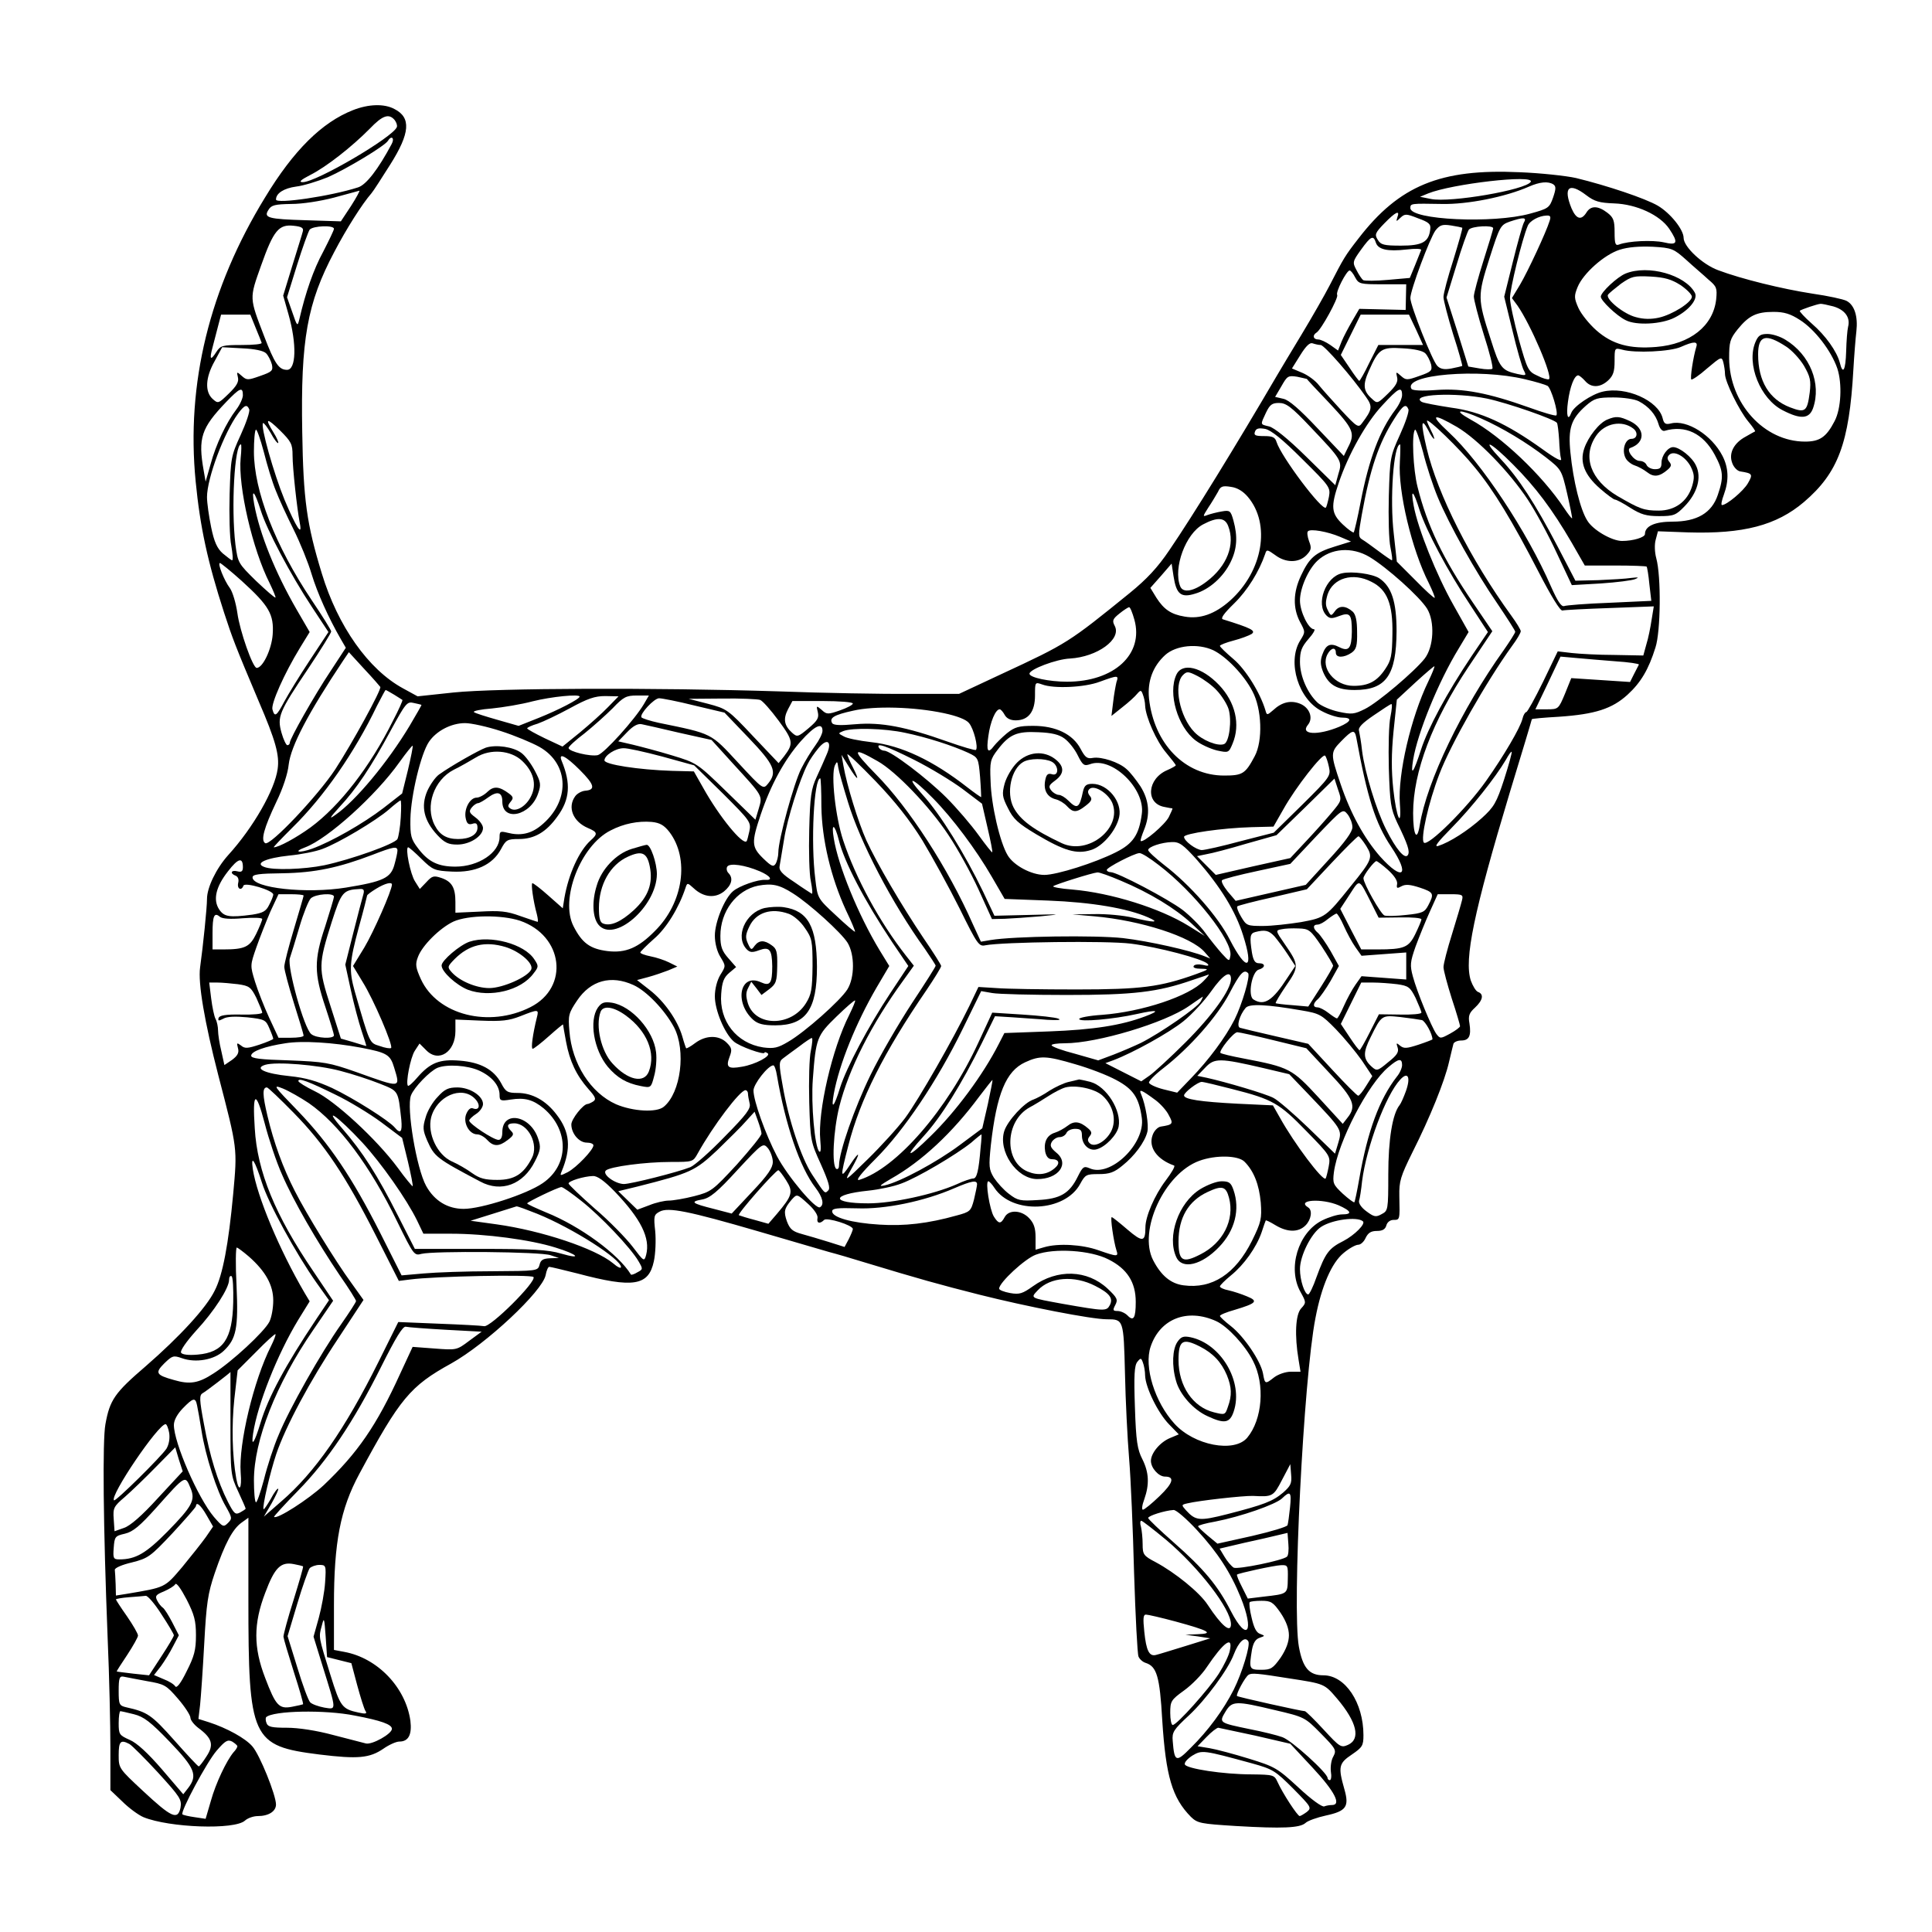 <?xml version="1.0" standalone="no"?>
<!DOCTYPE svg PUBLIC "-//W3C//DTD SVG 20010904//EN"
 "http://www.w3.org/TR/2001/REC-SVG-20010904/DTD/svg10.dtd">
<svg version="1.0" xmlns="http://www.w3.org/2000/svg"
 width="700pt" height="700pt" viewBox="0 0 700 700"
 preserveAspectRatio="xMidYMid meet">
<g transform="translate(0,700) scale(0.1,-0.1)"
fill="#000000" stroke="none">
<path d="M1279 6601 c-112 -44 -215 -145 -319 -317 -201 -328 -286 -674 -251
-1029 16 -164 43 -290 103 -475 30 -92 40 -119 125 -320 62 -144 76 -196 69
-246 -10 -75 -88 -212 -179 -312 -44 -49 -77 -118 -77 -159 0 -31 -14 -169
-25 -248 -8 -57 16 -197 66 -391 70 -269 69 -263 54 -429 -17 -183 -38 -295
-67 -351 -30 -62 -128 -168 -250 -274 -113 -97 -130 -122 -146 -210 -11 -59
-8 -368 8 -774 6 -136 10 -317 10 -400 l0 -152 43 -41 c23 -23 58 -49 77 -57
93 -38 331 -47 368 -12 10 9 31 16 46 16 39 0 66 17 66 42 0 34 -59 181 -86
211 -25 29 -92 66 -157 87 l-38 12 6 51 c3 29 10 129 15 222 8 147 13 181 38
255 37 108 65 160 97 183 l25 18 0 -295 c0 -508 11 -532 258 -563 139 -17 181
-13 231 21 20 14 46 26 58 26 33 0 46 25 40 75 -17 121 -119 228 -240 250
l-37 7 0 163 c0 227 23 347 92 475 147 273 184 318 333 400 127 71 330 261
342 320 3 17 9 30 13 30 5 0 50 -11 102 -24 203 -54 258 -45 277 44 6 27 8 76
5 109 -6 54 -5 60 16 71 31 17 105 2 356 -71 115 -34 231 -67 257 -75 27 -7
85 -24 130 -38 198 -60 270 -80 416 -117 171 -43 406 -89 461 -89 61 0 61 0
66 -196 2 -98 9 -237 15 -309 6 -71 14 -258 18 -415 5 -157 12 -293 16 -302 4
-10 16 -20 26 -23 40 -13 51 -48 60 -207 13 -204 36 -282 104 -351 24 -23 35
-25 163 -33 169 -10 232 -7 252 11 8 8 42 20 74 27 74 16 85 32 67 95 -23 81
-21 94 27 126 38 26 42 32 42 70 0 118 -66 217 -145 217 -52 0 -75 27 -89 104
-25 138 17 971 60 1190 22 116 59 201 102 236 20 17 44 30 53 30 9 0 21 11 27
25 9 18 19 25 41 25 20 0 30 6 34 20 3 12 14 20 26 20 23 0 23 0 21 86 -1 54
4 71 48 160 63 125 116 256 132 326 7 29 14 59 16 66 2 6 14 12 28 12 29 0 37
17 30 62 -5 27 -1 38 20 57 29 27 33 49 11 57 -8 3 -19 22 -26 41 -25 77 11
249 141 681 44 144 80 264 80 266 0 2 44 6 98 9 132 9 193 29 249 80 48 44 76
91 101 171 19 58 21 257 3 323 -6 22 -7 51 -2 68 l8 30 109 -4 c200 -6 320 25
420 110 124 106 164 213 179 479 3 52 8 115 11 140 6 54 -7 95 -36 110 -12 6
-67 18 -123 26 -110 17 -257 53 -342 85 -57 21 -125 85 -125 117 0 30 -48 90
-94 117 -45 26 -181 72 -296 100 -36 8 -128 18 -205 21 -286 13 -435 -48 -583
-240 -49 -63 -53 -70 -105 -171 -17 -33 -62 -112 -100 -175 -38 -63 -79 -131
-90 -150 -148 -253 -304 -507 -390 -633 -43 -64 -83 -106 -143 -155 -222 -180
-226 -183 -465 -294 l-154 -72 -180 0 c-99 -1 -313 3 -475 9 -443 14 -1020 12
-1176 -4 l-131 -14 -53 29 c-125 68 -236 225 -294 416 -55 180 -67 267 -71
513 -6 335 18 467 116 652 44 84 101 174 135 213 7 8 37 55 68 104 72 114 76
170 15 201 -37 20 -94 18 -150 -4z m151 -36 c6 -8 10 -19 8 -25 -12 -36 -292
-200 -341 -200 -16 0 -8 8 27 26 58 29 152 103 216 168 46 48 69 56 90 31z
m-11 -87 c-48 -90 -92 -148 -122 -157 -99 -32 -297 -61 -297 -44 0 23 29 41
73 47 26 3 78 19 115 34 68 30 204 112 217 131 13 22 26 11 14 -11z m4127
-137 c-18 -29 -291 -76 -361 -62 l-40 8 29 12 c86 35 389 70 372 42z m82 -9
c10 -7 10 -16 -1 -48 -13 -37 -17 -40 -83 -58 -133 -37 -434 -23 -434 20 0 17
1 17 115 15 91 -2 229 25 315 63 39 17 69 20 88 8z m119 -39 c30 -23 48 -28
102 -30 81 -3 165 -42 199 -92 34 -51 30 -61 -20 -49 -41 9 -128 5 -162 -8
-13 -5 -16 2 -16 44 0 43 -4 54 -26 71 -34 26 -60 27 -76 1 -19 -30 -37 -24
-54 15 -31 76 -10 96 53 48z m-4475 -39 l-37 -56 -125 4 c-140 4 -156 9 -137
38 10 17 24 20 82 21 41 0 105 10 155 23 47 13 88 24 92 25 3 1 -10 -24 -30
-55z m3791 -41 c-5 -17 -5 -17 11 -2 16 15 21 15 64 -2 39 -14 47 -21 44 -40
-5 -46 -29 -59 -106 -59 -62 0 -73 3 -84 21 -12 19 -10 25 24 60 41 42 57 49
47 22z m551 -15 c-12 -39 -78 -181 -107 -230 l-29 -48 20 -27 c48 -69 129
-258 114 -267 -4 -2 -23 3 -42 13 -33 15 -36 21 -67 131 -17 63 -32 131 -32
150 -1 30 44 214 64 261 7 19 41 37 68 38 15 1 17 -4 11 -21z m-93 -5 c-5 -10
-23 -74 -40 -143 l-31 -125 30 -123 c16 -68 35 -133 41 -144 10 -19 9 -20 -23
-13 -57 13 -64 21 -97 126 -48 148 -48 156 -4 294 37 116 40 120 73 132 51 17
63 16 51 -4z m-4424 -32 c-2 -9 -20 -65 -38 -124 l-33 -108 19 -67 c31 -109
28 -202 -5 -202 -30 0 -45 23 -83 122 -54 141 -54 135 -11 256 45 127 64 150
118 144 29 -3 37 -8 33 -21z m4201 14 c2 -2 -13 -54 -32 -116 -20 -62 -36
-122 -36 -135 0 -12 16 -73 35 -135 20 -61 34 -113 33 -115 -2 -1 -19 -5 -39
-9 -26 -5 -40 -2 -51 9 -18 17 -98 219 -98 246 0 29 71 218 91 245 16 20 25
23 57 18 20 -3 38 -7 40 -8z m-4088 -4 c0 -5 -18 -42 -39 -83 -35 -64 -64
-148 -86 -243 -7 -29 -8 -29 -26 24 l-19 54 36 116 c20 64 41 122 46 129 12
14 88 17 88 3z m4200 2 c0 -5 -16 -57 -35 -117 -19 -60 -35 -119 -35 -130 0
-12 16 -74 36 -138 21 -65 35 -121 31 -124 -3 -3 -24 -3 -46 1 l-41 7 -39 125
-40 125 36 117 c19 64 40 122 45 129 11 13 88 17 88 5z m-425 -52 c8 -25 42
-33 111 -25 33 4 55 3 53 -2 -2 -5 -12 -30 -22 -55 l-19 -46 -79 -7 c-44 -4
-84 -4 -90 -1 -5 4 -16 20 -24 36 -15 28 -15 31 16 74 36 50 45 54 54 26z
m1125 -63 c26 -24 63 -55 80 -71 30 -25 32 -31 28 -72 -11 -96 -94 -162 -217
-172 -96 -8 -159 9 -217 60 -26 23 -55 59 -65 81 -16 36 -16 44 -3 76 20 49
96 117 152 135 31 10 72 13 120 11 70 -4 76 -7 122 -48z m-1200 -63 c13 -24
18 -25 99 -25 l86 0 -1 -46 -1 -47 -84 2 -84 2 -25 -43 c-14 -24 -32 -58 -39
-75 l-13 -33 -28 20 c-16 11 -35 20 -44 20 -18 0 -22 15 -6 25 17 10 80 126
75 136 -7 10 34 89 45 89 4 0 13 -11 20 -25z m1732 -105 c42 -12 63 -40 54
-74 -3 -12 -6 -52 -7 -89 -2 -69 -12 -87 -23 -41 -11 41 -51 98 -102 142 -26
23 -45 44 -43 46 6 5 62 24 74 25 6 1 27 -4 47 -9z m-121 -49 c54 -34 114
-112 136 -176 18 -55 14 -146 -10 -191 -30 -58 -54 -74 -107 -74 -148 0 -274
138 -275 302 0 59 3 70 31 105 40 49 67 63 130 63 38 0 61 -7 95 -29z m-5595
-28 c11 -27 21 -51 22 -55 2 -5 -30 -8 -72 -8 -70 0 -77 -2 -92 -25 -21 -33
-26 -28 -14 16 5 19 14 53 20 77 l11 42 53 0 53 0 19 -47z m4205 -8 l25 -55
-81 0 -81 0 -33 -65 c-17 -36 -34 -65 -36 -65 -2 0 -18 21 -35 47 l-32 47 36
73 36 73 87 0 88 0 26 -55z m-346 -55 c13 0 115 -117 164 -188 25 -35 23 -46
-14 -95 -13 -18 -18 -15 -74 45 -33 36 -70 77 -82 92 -12 16 -39 36 -60 45
l-38 16 30 48 c21 34 35 47 45 43 9 -3 22 -6 29 -6z m1361 -7 c-11 -36 -23
-113 -18 -118 3 -2 29 15 57 40 51 43 53 44 59 22 3 -12 6 -31 6 -42 0 -28 52
-134 85 -173 15 -18 26 -34 24 -35 -2 -1 -17 -9 -34 -19 -43 -23 -62 -60 -49
-95 5 -15 18 -29 29 -31 45 -7 47 -10 28 -43 -16 -28 -77 -79 -94 -79 -4 0 -1
17 7 38 19 52 17 97 -5 140 -39 76 -129 132 -186 118 -20 -5 -26 -2 -31 19
-16 64 -133 116 -217 96 -40 -9 -105 -53 -114 -77 -12 -32 -19 -10 -12 40 7
54 23 96 37 96 4 0 15 -9 25 -20 22 -26 55 -25 84 2 18 17 23 32 23 70 0 48 0
48 28 41 46 -13 174 -7 212 10 47 21 63 21 56 0z m-5182 -23 c8 -8 17 -26 21
-40 5 -23 1 -27 -42 -42 -45 -16 -49 -16 -67 0 -18 16 -19 16 -14 -5 4 -16 -4
-31 -33 -59 -38 -37 -39 -37 -59 -19 -28 26 -26 77 8 137 l27 50 72 -4 c47 -2
78 -9 87 -18z m4200 0 c8 -8 17 -26 21 -40 5 -23 1 -27 -42 -42 -45 -16 -49
-16 -67 0 -18 16 -19 16 -14 -5 4 -16 -4 -31 -33 -59 -38 -37 -39 -37 -58 -19
-32 28 -34 51 -11 102 35 79 45 86 122 81 42 -2 73 -9 82 -18z m361 -94 c39
-9 75 -20 82 -24 13 -8 40 -98 32 -107 -3 -3 -48 10 -100 29 -146 52 -238 70
-335 63 -53 -4 -86 -2 -90 4 -32 52 245 75 411 35z m-790 1 c0 -1 37 -41 83
-89 86 -92 93 -108 66 -159 l-15 -31 -95 100 c-64 68 -104 103 -124 107 l-30
7 23 39 c21 37 24 39 57 34 19 -4 35 -8 35 -8z m-3855 -59 c0 -11 -11 -35 -24
-52 -36 -47 -74 -127 -93 -198 l-18 -63 -7 40 c-21 118 -9 154 81 248 50 52
61 57 61 25z m4200 0 c0 -11 -11 -35 -24 -52 -57 -75 -96 -179 -126 -334 -11
-58 -23 -108 -25 -111 -3 -2 -21 11 -40 29 -42 40 -44 64 -14 152 35 103 99
217 157 279 59 64 72 71 72 37z m307 -12 c76 -16 245 -75 254 -88 3 -5 6 -32
8 -61 1 -28 4 -60 7 -70 4 -11 -20 1 -68 36 -130 93 -224 136 -330 150 -52 8
-100 17 -107 21 -44 28 123 35 236 12z m551 -10 c36 -19 61 -48 71 -82 5 -18
14 -27 22 -25 75 22 140 -9 182 -87 31 -58 33 -81 11 -145 -22 -66 -76 -97
-164 -97 -64 0 -100 -16 -100 -45 0 -12 -43 -25 -83 -25 -37 0 -106 40 -126
74 -25 39 -51 144 -61 246 -9 88 2 122 56 170 31 27 42 30 100 30 36 0 77 -6
92 -14z m-1190 -93 c115 -121 116 -123 101 -171 l-11 -40 -106 104 c-65 64
-116 105 -134 109 -33 8 -32 5 -11 50 14 29 22 35 47 35 26 0 45 -14 114 -87z
m-3845 64 c3 -8 -11 -49 -31 -93 -35 -76 -36 -84 -40 -214 -2 -74 0 -159 6
-187 5 -29 7 -53 3 -53 -3 0 -18 12 -34 25 -20 18 -31 41 -42 95 -8 39 -15 88
-15 109 0 68 62 234 113 303 23 31 32 34 40 15z m4200 0 c3 -8 -11 -49 -31
-93 -35 -77 -36 -83 -40 -220 -2 -78 0 -162 6 -188 5 -25 8 -46 5 -46 -2 0
-24 15 -48 33 -23 17 -50 37 -59 42 -15 9 -15 17 -2 90 30 166 61 259 118 348
31 49 42 56 51 34z m263 -33 c77 -34 165 -87 235 -141 56 -44 57 -45 77 -131
11 -48 19 -88 18 -90 -2 -1 -15 16 -29 37 -79 119 -227 260 -339 321 -66 37
-41 39 38 4z m-87 -31 c76 -45 190 -163 257 -264 27 -41 74 -127 104 -192 l55
-117 105 6 c58 4 114 11 125 16 15 6 11 7 -15 4 -19 -3 -73 -6 -119 -8 l-83
-2 -64 123 c-82 157 -142 249 -206 317 -76 81 -39 65 44 -19 81 -81 142 -162
213 -284 l47 -82 110 0 c61 0 112 -2 114 -4 2 -2 7 -31 10 -64 l7 -60 -151 -7
c-84 -3 -158 -9 -165 -12 -10 -3 -24 18 -47 70 -87 200 -253 451 -371 560 -70
65 -60 71 30 19z m-4219 -103 c0 -46 16 -192 26 -244 11 -54 -13 -17 -55 83
-39 95 -88 268 -78 278 3 2 15 -14 28 -36 12 -23 25 -39 27 -36 2 2 -5 19 -17
38 -33 53 -25 55 24 7 40 -40 45 -49 45 -90z m4283 -43 c69 -83 137 -196 232
-380 45 -87 78 -141 86 -139 7 2 84 6 172 9 l159 6 -8 -49 c-4 -27 -12 -67
-19 -89 l-11 -40 -105 2 c-57 0 -127 4 -154 7 l-51 6 -53 -110 c-30 -61 -57
-110 -61 -110 -4 0 -11 -11 -14 -25 -8 -32 -67 -133 -132 -225 -69 -98 -210
-238 -225 -223 -13 13 16 144 56 248 40 106 170 335 263 464 18 24 32 48 32
54 0 5 -15 30 -34 56 -148 204 -267 439 -307 607 -22 93 -20 114 6 65 8 -17
18 -31 21 -31 2 0 -2 13 -11 30 -8 16 -15 32 -15 35 0 14 121 -103 173 -168z
m-4344 -84 c11 -29 40 -92 64 -140 24 -48 54 -122 66 -163 21 -69 61 -158 106
-236 l18 -31 -55 -84 c-60 -90 -148 -246 -148 -260 0 -5 -4 -9 -9 -9 -4 0 -14
20 -21 45 -16 58 -10 74 97 233 46 69 83 129 83 134 0 5 -32 56 -71 114 -132
197 -209 396 -209 538 0 40 3 76 7 79 3 4 16 -32 29 -81 12 -48 31 -110 43
-139z m3719 114 c100 -99 103 -103 97 -137 -4 -19 -9 -37 -11 -39 -13 -14
-162 184 -179 238 -5 17 -15 21 -45 21 -32 0 -38 3 -33 16 4 12 14 14 37 10
22 -5 62 -37 134 -109z m491 -138 c41 -99 137 -271 217 -387 35 -52 64 -97 64
-101 0 -4 -19 -34 -42 -67 -151 -211 -279 -477 -304 -634 -10 -62 -24 -36 -24
44 0 149 70 334 200 529 l87 130 -72 106 c-106 156 -164 276 -199 417 -16 62
-22 195 -9 207 3 4 16 -33 29 -81 12 -49 36 -122 53 -163z m-4337 142 c-10
-103 43 -332 105 -454 13 -27 23 -51 21 -52 -2 -2 -33 25 -70 60 -65 64 -66
65 -75 132 -16 134 -3 363 20 363 2 0 2 -22 -1 -49z m4200 -14 c-7 -108 43
-318 105 -440 13 -27 23 -51 21 -53 -2 -2 -34 27 -70 64 l-67 67 -11 100 c-15
126 -1 325 23 325 1 0 1 -28 -1 -63z m-551 -127 c84 -99 55 -269 -64 -376 -55
-49 -109 -68 -165 -58 -49 8 -75 26 -102 68 l-22 36 39 44 38 44 7 -46 c10
-65 27 -79 78 -63 52 15 103 61 129 115 23 47 26 92 10 150 -10 36 -13 38 -42
33 -18 -3 -41 -9 -52 -13 -18 -7 -18 -6 3 27 13 19 28 45 35 57 9 20 16 23 47
18 23 -3 44 -16 61 -36z m-3576 -50 c22 -70 107 -231 185 -349 l60 -91 -68
-103 c-37 -56 -78 -123 -92 -149 -28 -53 -35 -58 -43 -28 -5 21 42 128 100
223 l35 57 -47 81 c-78 135 -134 274 -154 382 -11 61 1 49 24 -23z m4199 0
c23 -71 101 -219 183 -342 l64 -98 -59 -87 c-91 -136 -158 -261 -183 -338 -28
-87 -39 -101 -29 -38 16 97 91 282 165 403 l36 60 -55 98 c-61 108 -129 277
-144 360 -12 65 -1 56 22 -18z m-694 -56 c26 -67 -4 -145 -78 -201 -47 -36
-86 -43 -96 -17 -26 66 20 191 83 224 51 27 79 26 91 -6z m405 -39 l40 -17
-58 -18 c-72 -22 -93 -41 -123 -105 -29 -61 -30 -118 -4 -168 20 -37 20 -37 0
-69 -47 -78 -5 -213 80 -255 24 -13 57 -23 72 -23 39 0 35 -14 -9 -33 -79 -33
-144 -29 -114 7 20 24 6 62 -28 76 -34 14 -67 6 -98 -23 -22 -19 -23 -19 -28
-1 -19 64 -72 149 -116 186 -27 23 -49 44 -49 48 0 3 22 12 49 19 27 7 56 18
66 24 16 12 -1 21 -104 53 -10 3 4 22 41 58 48 47 90 115 112 179 5 17 8 16
36 -4 38 -29 85 -29 113 -1 18 19 20 26 10 51 -6 17 -8 33 -4 36 9 10 71 -1
116 -20z m107 -73 c62 -37 182 -144 209 -188 28 -47 24 -137 -9 -180 -36 -46
-170 -160 -217 -183 -38 -19 -48 -20 -94 -10 -29 6 -63 21 -76 32 -38 35 -65
97 -65 149 0 39 6 54 31 83 17 19 26 35 20 35 -20 0 -51 64 -51 104 0 45 30
113 63 144 49 46 125 52 189 14z m-4086 -87 c99 -90 117 -121 112 -194 -4 -54
-36 -121 -58 -121 -14 0 -61 133 -70 199 -5 35 -17 76 -27 90 -21 28 -46 91
-36 91 3 0 39 -29 79 -65z m3234 -140 c35 -125 -73 -225 -244 -225 -64 0 -136
15 -136 29 0 16 98 53 147 55 99 6 187 70 162 118 -10 19 -8 25 17 45 16 13
32 23 35 23 4 0 12 -20 19 -45z m286 -111 c47 -23 111 -89 142 -149 34 -64 38
-179 8 -235 -34 -64 -44 -70 -111 -70 -142 0 -254 115 -272 280 -6 62 14 116
59 157 39 35 118 43 174 17z m-3018 -133 c4 -11 -102 -204 -163 -298 -63 -96
-236 -279 -254 -268 -17 10 -5 54 40 149 24 49 42 104 45 136 8 67 71 187 197
376 l21 31 55 -60 c31 -33 57 -63 59 -66z m4475 93 c48 -3 87 -9 85 -12 -2 -4
-10 -20 -18 -35 l-14 -28 -106 7 -107 7 -23 -57 c-23 -55 -24 -56 -65 -56
l-42 0 46 96 45 95 56 -5 c30 -3 95 -8 143 -12z m-678 -73 c-63 -130 -111
-336 -103 -444 7 -94 -13 -49 -24 55 -7 66 -7 127 1 208 l12 115 67 62 c37 34
68 60 69 59 2 -1 -8 -26 -22 -55z m-1130 -3 c-3 -13 -9 -45 -12 -73 l-6 -49
40 32 c22 17 46 39 53 48 13 15 15 14 21 -3 4 -10 8 -28 8 -40 2 -41 41 -129
76 -170 19 -23 35 -43 35 -46 0 -2 -14 -10 -30 -17 -74 -31 -81 -122 -10 -134
14 -3 26 -5 28 -5 1 -1 -5 -15 -13 -31 -14 -28 -93 -95 -102 -87 -2 2 4 20 12
40 23 56 19 107 -13 158 -16 24 -38 52 -50 62 -28 26 -92 46 -122 41 -21 -4
-28 1 -45 33 -28 53 -90 83 -171 83 -53 0 -67 -4 -96 -27 -18 -15 -39 -36 -46
-45 -23 -31 -29 -20 -21 35 7 52 26 97 41 97 4 0 12 -9 18 -20 7 -13 21 -20
40 -20 46 0 70 31 70 90 0 49 0 49 26 40 42 -16 154 -11 209 10 66 24 69 24
60 -2z m-2617 -45 c15 -9 28 -18 30 -19 2 -1 -13 -35 -34 -75 -83 -167 -193
-309 -299 -387 -51 -37 -115 -72 -133 -72 -3 0 28 32 68 72 113 111 224 270
306 441 16 31 30 57 31 57 2 0 16 -8 31 -17z m672 -7 c0 -9 -78 -49 -148 -77
l-73 -29 -77 22 c-42 12 -81 24 -85 28 -4 4 25 10 65 13 40 4 107 15 148 26
68 17 170 27 170 17z m103 -38 c-21 -22 -67 -63 -102 -92 l-63 -51 -64 30
c-35 17 -64 33 -64 36 0 3 17 11 38 17 20 7 73 32 117 56 64 35 90 44 128 44
l48 -1 -38 -39z m130 11 c-33 -56 -144 -179 -167 -185 -27 -6 -106 13 -106 26
0 5 26 29 58 53 31 25 77 66 102 91 39 41 49 46 88 46 l43 0 -18 -31z m182 -5
l110 -26 87 -91 c94 -98 105 -124 71 -166 -18 -22 -18 -22 -109 76 -100 108
-92 104 -287 144 -32 7 -60 16 -63 20 -7 12 46 69 64 69 10 0 67 -11 127 -26z
m239 20 c9 -3 39 -37 67 -75 53 -72 55 -83 20 -129 l-20 -25 -93 98 c-90 96
-95 99 -163 117 l-70 18 122 1 c67 1 128 -2 137 -5z m-1227 -18 c1 -1 -19 -35
-43 -76 -80 -133 -196 -272 -268 -322 -25 -18 -23 -13 14 28 61 65 115 146
185 276 55 101 60 107 84 101 14 -3 27 -6 28 -7z m1563 5 c0 -5 -21 -16 -47
-25 -43 -15 -48 -15 -66 2 -19 16 -20 16 -14 -8 5 -21 -1 -31 -34 -59 -38 -32
-41 -32 -59 -16 -29 26 -33 50 -15 85 l16 30 109 0 c61 0 110 -4 110 -9z
m1948 -47 c-6 -26 -8 -110 -6 -188 4 -127 7 -146 30 -196 39 -80 47 -105 39
-118 -11 -17 -43 21 -79 93 -35 69 -77 206 -87 285 -3 30 -9 63 -11 72 -4 12
12 28 53 56 32 22 61 41 64 41 4 1 2 -20 -3 -45z m-1618 12 c47 -10 81 -23 91
-36 17 -20 34 -88 25 -97 -2 -3 -49 11 -103 30 -152 54 -241 71 -333 63 -55
-5 -80 -4 -85 4 -11 19 7 30 76 45 77 18 221 14 329 -9z m-1605 -65 c50 -16
112 -42 139 -57 110 -62 113 -199 5 -286 -37 -30 -75 -37 -121 -25 -25 6 -28
5 -28 -16 0 -56 -76 -107 -160 -107 -62 0 -98 17 -135 66 -26 34 -29 45 -28
108 2 85 38 235 67 278 27 40 81 68 131 68 23 0 81 -13 130 -29z m646 -6 l117
-26 78 -86 c110 -120 107 -115 93 -163 l-12 -40 -106 103 c-105 102 -107 103
-196 130 -49 15 -114 32 -143 39 l-52 12 32 33 c22 23 39 32 53 29 11 -2 72
-16 136 -31z m519 7 c0 -10 -12 -34 -26 -53 -14 -19 -37 -56 -51 -84 -26 -51
-83 -257 -83 -304 0 -14 -5 -33 -10 -41 -8 -12 -15 -9 -45 20 -42 41 -43 57
-9 158 36 107 86 199 145 266 51 57 79 70 79 38z m299 -7 c78 -16 174 -47 230
-73 35 -17 36 -18 42 -87 3 -39 4 -71 4 -73 -1 -1 -24 15 -51 36 -123 96 -238
151 -347 163 -44 5 -89 14 -100 21 -21 11 -21 11 -2 19 33 13 150 10 224 -6z
m578 -21 c15 -11 37 -38 48 -61 18 -36 23 -39 44 -32 78 30 201 -88 188 -180
-10 -76 -32 -108 -94 -139 -75 -38 -214 -82 -259 -82 -47 0 -111 34 -133 71
-28 46 -60 183 -62 270 -3 69 -1 78 26 113 42 55 69 67 147 63 48 -2 75 -8 95
-23z m1057 4 c40 -218 69 -311 127 -397 69 -103 42 -126 -40 -35 -58 66 -108
157 -144 264 -37 109 -37 114 2 154 41 42 49 44 55 14z m-1919 -62 c-7 -17
-23 -53 -36 -81 -20 -43 -24 -70 -27 -191 -2 -78 0 -162 6 -188 5 -26 7 -46 3
-44 -3 2 -32 20 -63 42 -46 30 -57 43 -53 60 2 11 9 55 16 96 11 72 56 215 85
271 7 15 25 41 40 59 32 38 50 23 29 -24z m-1517 -56 l-21 -85 -68 -53 c-73
-56 -189 -122 -258 -147 -48 -17 -71 -12 -25 5 82 31 256 188 341 308 25 35
47 62 48 60 2 -2 -6 -41 -17 -88z m1834 37 c58 -29 137 -77 176 -106 l70 -53
20 -87 c11 -47 19 -87 17 -89 -1 -2 -24 27 -50 63 -26 36 -78 97 -116 135 -71
71 -202 170 -225 170 -7 0 -16 5 -19 10 -13 21 25 8 127 -43z m-913 12 l116
-32 104 -102 c99 -99 103 -104 96 -137 -4 -18 -8 -34 -10 -36 -14 -15 -99 89
-157 193 l-34 60 -79 2 c-122 4 -245 23 -245 38 0 18 40 44 69 44 13 1 76 -13
140 -30z m781 -17 c66 -37 188 -164 256 -267 33 -49 82 -138 109 -197 l49
-108 46 1 c25 1 83 5 130 9 80 8 77 8 -41 5 l-126 -3 -41 87 c-66 137 -155
281 -218 350 -68 75 -39 66 37 -12 70 -71 156 -186 212 -283 l47 -81 158 -6
c157 -6 287 -28 362 -61 44 -19 23 -20 -55 -1 -33 8 -96 14 -140 13 l-80 -1
80 -7 c169 -15 352 -74 400 -130 l20 -23 -20 8 c-51 21 -202 55 -296 66 -101
11 -396 7 -480 -7 l-35 -6 -29 63 c-89 202 -232 423 -351 543 -89 91 -88 102
6 48z m2270 -65 c-28 -86 -37 -101 -81 -141 -51 -46 -117 -88 -158 -101 -17
-5 -2 14 49 66 72 73 159 183 196 246 10 18 19 31 21 29 2 -2 -10 -46 -27 -99z
m-2108 -222 c36 -60 97 -171 135 -247 64 -130 70 -138 93 -133 62 12 440 17
527 6 97 -12 261 -55 278 -73 7 -7 2 -9 -17 -4 -15 3 -30 2 -33 -4 -4 -6 7
-10 27 -10 31 -1 29 -2 -20 -20 -129 -46 -197 -55 -432 -55 -124 0 -254 2
-290 5 l-65 4 -33 -69 c-60 -123 -183 -338 -232 -405 -27 -36 -88 -103 -136
-150 -85 -83 -86 -84 -61 -38 36 63 34 74 -3 18 -36 -54 -37 -49 -6 71 42 164
128 336 283 562 29 43 53 82 53 87 0 4 -29 50 -64 101 -80 119 -169 271 -207
354 -30 67 -71 201 -83 270 l-7 40 26 -42 c33 -54 42 -56 15 -3 -11 21 -20 43
-20 47 1 4 47 -40 103 -98 70 -73 123 -140 169 -214z m1473 266 c7 -32 4 -37
-96 -136 l-104 -102 -121 -31 c-66 -18 -129 -32 -140 -32 -21 1 -64 33 -64 48
0 12 138 32 245 35 l79 2 36 63 c44 79 142 204 151 194 4 -4 10 -22 14 -41z
m-2714 -11 c53 -53 58 -72 19 -75 -12 -1 -29 -10 -36 -20 -29 -40 -8 -92 46
-115 35 -15 37 -21 10 -45 -42 -38 -80 -122 -95 -208 l-6 -38 -52 46 c-28 25
-54 45 -58 45 -6 0 3 -65 16 -112 4 -16 5 -28 3 -28 -2 0 -31 10 -63 21 -49
18 -75 20 -147 16 l-88 -4 0 39 c0 52 -13 74 -51 87 -27 9 -33 8 -54 -15 l-24
-25 -17 27 c-17 25 -37 124 -25 124 3 0 25 -19 48 -42 41 -40 47 -43 111 -46
84 -4 146 24 177 81 18 34 23 37 65 37 56 0 99 25 139 81 46 62 50 120 16 202
-13 32 15 18 66 -33z m971 -115 c44 -146 160 -368 279 -533 21 -31 39 -58 39
-61 0 -4 -39 -65 -86 -136 -47 -72 -115 -188 -150 -260 -58 -119 -114 -279
-114 -327 0 -10 -4 -16 -10 -13 -17 11 -11 137 11 226 34 135 116 298 232 457
l38 53 -29 37 c-95 121 -182 281 -227 417 -28 84 -45 238 -30 272 8 16 9 15
12 -7 2 -14 18 -70 35 -125z m-96 -18 c2 -119 34 -255 89 -375 20 -41 34 -76
33 -78 -2 -1 -33 25 -70 60 -66 61 -66 62 -74 131 -17 132 -5 365 18 365 2 0
4 -46 4 -103z m1850 -20 c-19 -23 -61 -70 -93 -104 l-58 -62 -135 -30 -135
-31 -34 34 -34 34 34 7 c19 3 84 20 144 38 l110 31 105 102 105 103 13 -40
c14 -39 13 -40 -22 -82z m-3374 -19 c-2 -35 -8 -70 -12 -78 -10 -18 -167 -74
-265 -95 -73 -15 -187 -19 -218 -6 -35 13 6 32 90 41 43 4 98 15 121 24 58 21
195 103 241 143 20 18 39 32 42 33 3 0 3 -28 1 -62z m3448 -35 c0 -17 -26 -53
-85 -117 l-84 -92 -127 -29 -127 -29 -29 34 c-15 19 -25 37 -20 41 4 4 61 19
127 33 l120 26 95 101 c95 99 95 100 113 78 9 -12 17 -32 17 -46z m-2475 -17
c74 -97 51 -257 -52 -359 -60 -61 -106 -81 -172 -73 -63 8 -92 29 -123 90 -50
97 25 292 134 347 48 25 100 35 149 31 30 -3 45 -12 64 -36z m614 -29 c19 -79
93 -220 193 -370 l59 -87 -65 -98 c-80 -121 -159 -270 -182 -342 -22 -72 -34
-84 -23 -23 20 108 80 256 155 385 l46 78 -35 57 c-78 129 -150 306 -166 405
-10 58 3 54 18 -5z m1911 -22 c25 -41 23 -49 -57 -147 -88 -110 -92 -113 -179
-129 -44 -7 -106 -14 -138 -14 -57 0 -60 1 -79 33 -11 18 -17 35 -14 38 3 3
60 18 128 33 l124 29 90 96 c50 53 93 96 97 96 3 0 16 -16 28 -35z m-612 -52
c84 -96 139 -185 166 -272 40 -125 13 -134 -48 -16 -42 83 -144 199 -238 271
-32 25 -58 49 -58 54 0 12 49 28 86 29 27 1 41 -9 92 -66z m-2898 35 c0 -7 -5
-30 -11 -51 -13 -48 -40 -61 -176 -83 -142 -23 -338 -2 -338 37 0 11 23 14
110 15 116 2 202 20 325 67 75 29 90 32 90 15z m2758 -52 c130 -99 268 -275
260 -328 -4 -23 -4 -22 -31 7 -15 17 -42 50 -60 75 -18 25 -55 62 -82 83 -53
40 -237 137 -261 137 -8 0 -14 4 -14 8 0 9 99 60 118 61 8 1 39 -19 70 -43z
m-3318 -8 c0 -15 -5 -19 -20 -15 -23 6 -28 -8 -6 -16 9 -4 12 -14 9 -26 -5
-22 12 -30 19 -10 5 14 108 -17 108 -32 0 -6 -7 -23 -15 -38 -11 -23 -23 -29
-61 -35 -83 -11 -102 -8 -120 19 -23 35 -12 82 32 138 37 48 54 52 54 15z
m4149 -10 c22 -20 35 -39 33 -51 -3 -16 0 -17 16 -8 15 8 32 6 66 -5 51 -17
53 -22 31 -64 -13 -25 -21 -29 -80 -35 -35 -4 -71 -5 -79 -2 -14 6 -76 116
-76 135 0 11 39 62 47 62 3 0 22 -14 42 -32z m-2276 -5 c39 -17 49 -33 20 -31
-27 2 -95 -22 -117 -41 -31 -26 -66 -112 -66 -161 0 -27 8 -58 20 -77 20 -33
20 -33 0 -65 -12 -20 -20 -51 -20 -78 0 -50 35 -134 68 -163 19 -18 112 -51
112 -41 0 3 5 2 11 -2 15 -9 -44 -41 -93 -49 -50 -9 -59 -2 -45 35 10 26 9 33
-10 52 -28 28 -75 28 -114 -1 -17 -13 -32 -21 -33 -19 -1 1 -8 21 -14 43 -17
58 -65 127 -118 168 l-46 36 41 11 c22 6 54 17 72 24 l33 14 -30 15 c-16 8
-46 18 -67 22 -20 4 -37 10 -37 14 0 3 22 25 49 49 45 38 91 113 115 186 6 18
7 18 29 -2 35 -33 77 -38 110 -12 28 23 35 48 16 67 -6 6 -8 17 -4 23 9 14 64
6 118 -17z m1308 -34 c105 -44 198 -101 255 -154 l49 -46 -58 36 c-103 64
-281 120 -422 132 -41 3 -73 9 -69 12 6 6 143 49 160 50 7 1 45 -13 85 -30z
m909 -84 l25 -50 78 1 c42 1 77 -2 77 -7 0 -5 -10 -28 -22 -53 -24 -49 -40
-56 -138 -56 l-58 0 -38 73 -38 74 34 52 c38 58 32 60 80 -34z m-3550 70 c0
-21 -67 -173 -100 -228 l-41 -67 35 -58 c39 -62 111 -230 103 -239 -3 -3 -22
0 -41 7 -38 12 -35 5 -91 199 -21 76 -19 105 15 231 17 61 30 113 30 115 0 3
15 14 33 25 31 19 57 26 57 15z m1453 -32 c59 -37 175 -142 198 -179 26 -43
26 -126 -1 -169 -25 -40 -154 -155 -215 -190 -37 -22 -51 -25 -90 -20 -97 15
-160 96 -152 194 3 42 9 59 29 76 l25 21 -28 32 c-23 26 -29 42 -29 81 0 89
58 166 137 182 50 9 76 4 126 -28z m-1557 -5 c-4 -13 -20 -75 -36 -138 l-29
-115 20 -92 c11 -51 29 -118 39 -148 10 -30 18 -55 17 -55 -1 0 -22 6 -47 14
l-45 13 -38 119 c-44 137 -44 149 5 304 35 109 41 116 102 119 14 1 17 -4 12
-21z m-216 -3 c0 -3 -16 -57 -35 -121 -19 -63 -35 -125 -35 -137 0 -12 16 -71
35 -132 19 -60 35 -113 35 -117 0 -5 -21 -8 -46 -8 l-45 0 -34 73 c-18 39 -41
98 -51 130 -18 59 -18 59 5 125 13 37 36 95 51 130 l29 62 45 0 c25 0 46 -2
46 -5z m110 -4 c0 -5 -15 -54 -32 -108 -41 -122 -40 -170 1 -292 17 -51 31
-98 31 -102 0 -14 -64 -11 -82 4 -26 19 -88 243 -78 275 5 15 21 66 35 114 14
48 33 95 41 103 17 16 84 21 84 6z m4087 -13 c-3 -13 -19 -67 -36 -122 -17
-54 -31 -108 -31 -120 0 -12 14 -63 30 -114 17 -51 30 -96 30 -100 0 -4 -16
-16 -36 -27 -35 -19 -36 -19 -50 -1 -18 26 -70 152 -85 208 -11 41 -10 52 10
109 13 35 36 92 52 127 l28 62 47 0 c43 0 46 -2 41 -22z m-4417 -65 c40 3 70
2 70 -3 0 -5 -10 -29 -22 -54 -23 -47 -41 -56 -119 -56 l-39 0 0 58 c0 64 6
78 27 60 9 -7 38 -9 83 -5z m3989 -28 c11 -25 30 -60 42 -77 l22 -31 81 6 81
6 0 -49 0 -49 -81 6 -81 6 -22 -31 c-12 -17 -31 -52 -42 -77 -11 -25 -22 -45
-25 -45 -3 0 -17 9 -31 20 -14 11 -32 20 -39 20 -18 0 -18 14 1 30 8 7 29 37
46 66 l30 54 -30 54 c-17 29 -38 59 -46 66 -19 16 -19 30 -1 30 8 0 24 9 37
20 13 10 27 19 31 20 4 0 16 -20 27 -45z m-2985 19 c157 -54 180 -241 38 -313
-150 -76 -337 -29 -397 101 -19 42 -21 54 -11 80 15 42 80 106 129 129 54 24
174 25 241 3z m2904 -92 c23 -35 42 -67 42 -71 0 -4 -20 -39 -45 -78 l-45 -70
-57 5 c-32 2 -59 6 -61 7 -2 2 15 30 38 64 47 68 47 75 -5 150 -34 49 -34 50
-12 54 12 3 40 4 62 3 37 -1 43 -5 83 -64z m-171 36 c11 -13 33 -42 48 -65
l28 -43 -28 -42 c-54 -84 -85 -104 -124 -79 -21 14 -5 102 20 108 24 7 25 23
0 23 -14 0 -20 10 -25 38 -9 58 -7 70 12 75 35 9 49 6 69 -15z m-95 -134 c9
-9 -22 -114 -49 -168 -33 -65 -94 -147 -158 -213 l-50 -52 -49 12 c-28 7 -51
18 -53 24 -2 5 21 29 51 52 97 75 198 190 241 273 37 71 52 88 67 72z m-161
-28 c-52 -55 -222 -112 -368 -123 -46 -3 -83 -10 -83 -15 0 -12 124 -1 209 18
76 17 88 13 29 -9 -85 -32 -186 -48 -346 -54 l-163 -6 -20 -39 c-57 -112 -156
-246 -248 -335 -83 -82 -99 -81 -24 1 63 69 136 186 211 338 l47 96 65 -4 c36
-3 92 -6 125 -9 36 -2 52 -1 40 4 -11 5 -69 11 -130 15 l-110 7 -50 -108
c-113 -245 -298 -457 -432 -498 -15 -4 7 24 60 77 102 102 222 280 315 470
l67 137 40 -7 c22 -4 144 -7 270 -7 241 0 329 10 455 54 30 10 57 19 59 20 3
0 -5 -10 -18 -23z m99 7 c0 -39 -68 -133 -164 -229 -55 -55 -115 -110 -131
-121 l-30 -21 -65 33 -65 33 30 11 c71 27 201 99 253 141 31 25 76 74 100 108
43 61 72 79 72 45z m-2165 -22 c47 -21 114 -91 147 -153 44 -84 25 -237 -37
-288 -26 -22 -112 -17 -173 9 -92 41 -160 147 -169 265 -5 57 -3 65 28 111 49
73 123 93 204 56z m-1433 3 c41 -6 47 -10 67 -50 11 -25 21 -48 21 -53 0 -5
-34 -8 -77 -7 -56 1 -77 -3 -81 -12 -3 -11 0 -12 17 -3 13 8 44 9 87 5 63 -7
67 -9 80 -40 8 -18 14 -35 14 -38 0 -2 -23 -12 -50 -21 -43 -14 -53 -15 -67
-3 -15 11 -16 10 -11 -9 5 -17 -1 -28 -21 -43 l-28 -19 -11 50 c-7 28 -12 62
-12 75 0 14 -4 33 -9 42 -5 9 -12 43 -16 75 l-7 57 29 0 c17 0 50 -3 75 -6z
m4200 0 c41 -6 47 -10 67 -50 11 -25 21 -48 21 -53 0 -5 -35 -8 -77 -7 l-77 1
-33 -65 c-18 -36 -35 -65 -37 -65 -3 0 -19 21 -36 47 l-32 48 37 75 37 75 43
0 c23 0 62 -3 87 -6z m-712 -63 c-11 -21 -147 -115 -217 -150 -23 -11 -67 -30
-98 -42 l-56 -21 -84 24 c-47 12 -85 26 -85 31 0 4 21 7 48 7 117 0 363 74
450 135 26 18 48 33 50 34 1 1 -2 -8 -8 -18z m-1273 -48 c-62 -122 -115 -351
-105 -454 3 -32 2 -47 -4 -41 -16 16 -30 172 -23 262 11 149 15 158 86 227 35
34 65 60 67 58 2 -2 -8 -25 -21 -52z m1639 16 c65 -11 72 -15 124 -68 30 -31
72 -82 94 -113 l38 -57 -22 -35 c-12 -20 -25 -36 -29 -36 -4 0 -46 42 -94 94
l-87 94 -117 27 c-65 15 -124 29 -130 31 -14 4 -2 46 20 72 13 16 76 13 203
-9z m-2771 -26 c-15 -61 -22 -113 -15 -113 4 0 31 21 59 46 28 25 51 44 51 42
0 -2 5 -31 11 -63 13 -70 37 -121 81 -171 26 -29 29 -37 17 -45 -8 -5 -17 -9
-20 -9 -16 0 -59 -55 -59 -74 0 -33 28 -66 56 -66 13 0 24 -4 24 -10 0 -16
-61 -80 -93 -97 -28 -14 -29 -14 -22 3 35 84 30 143 -18 205 -39 52 -89 79
-142 79 -36 0 -43 4 -59 35 -27 50 -75 76 -150 82 -73 6 -107 -7 -154 -61 -16
-19 -32 -33 -34 -30 -9 9 9 103 25 127 l17 26 25 -25 c45 -45 105 -5 105 70
l0 42 93 -4 c75 -3 101 0 142 16 66 26 68 26 60 -5z m3207 -9 c12 -4 38 -50
38 -70 0 -1 -23 -10 -50 -19 -43 -14 -53 -15 -67 -4 -14 12 -15 11 -9 -7 5
-16 -3 -28 -35 -53 -38 -32 -41 -32 -59 -16 -32 29 -32 51 -4 107 40 81 40 80
108 73 34 -4 68 -9 78 -11z m-538 -73 l119 -29 83 -89 c89 -94 100 -121 66
-163 l-17 -22 -88 96 c-96 104 -105 109 -272 141 -43 8 -80 17 -83 20 -7 7 47
75 61 75 7 0 66 -13 131 -29z m-1676 -37 c-6 -26 -8 -110 -6 -188 4 -138 5
-143 42 -224 28 -63 35 -87 27 -95 -13 -13 -11 -15 -59 58 -39 60 -85 197
-106 320 -15 83 -14 89 2 101 9 7 35 26 57 42 22 17 43 31 46 31 4 1 2 -20 -3
-45z m-1630 10 c94 -18 106 -25 120 -72 23 -76 27 -75 -138 -16 -97 34 -115
37 -242 42 -105 3 -138 7 -138 17 0 16 51 34 124 45 61 10 173 3 274 -16z
m2588 -60 c49 -14 115 -39 148 -57 62 -33 83 -64 93 -138 13 -93 -114 -216
-189 -182 -21 9 -25 6 -43 -30 -30 -61 -63 -81 -145 -85 -63 -4 -73 -2 -104
22 -19 14 -43 41 -55 59 -18 30 -19 40 -11 118 21 186 55 268 124 300 54 25
77 24 182 -7z m682 -14 l93 -22 69 -72 c122 -128 123 -129 109 -176 l-12 -40
-97 94 c-53 51 -110 100 -126 108 -28 15 -174 58 -242 73 l-34 7 29 30 c33 35
52 35 211 -2z m502 11 c0 -10 -8 -29 -19 -42 -63 -81 -106 -197 -136 -369 -8
-46 -16 -84 -18 -86 -2 -2 -21 12 -42 31 -35 33 -37 38 -32 78 15 110 123 319
198 381 36 31 49 33 49 7z m-3847 -21 c43 -11 107 -32 142 -46 70 -28 67 -23
79 -131 4 -45 -3 -53 -24 -28 -21 25 -149 106 -227 143 -55 25 -95 37 -154 43
-89 9 -130 28 -88 41 40 12 189 0 272 -22z m503 1 c46 -21 74 -54 74 -88 0
-21 3 -23 40 -17 51 8 81 0 120 -32 93 -79 92 -206 -4 -271 -58 -40 -222 -93
-286 -93 -58 0 -106 29 -136 83 -35 63 -72 284 -55 328 11 29 68 88 96 100 35
14 109 9 151 -10z m1079 -18 c31 -180 83 -333 140 -407 26 -34 32 -61 16 -70
-15 -10 -117 111 -156 185 -42 80 -85 201 -85 238 0 23 53 91 72 91 4 0 10
-17 13 -37z m2279 -56 c-8 -22 -18 -45 -23 -51 -26 -32 -41 -125 -41 -251 0
-129 -1 -132 -24 -144 -21 -12 -28 -10 -55 10 -18 13 -29 29 -27 38 3 9 8 41
11 71 16 125 86 312 138 368 28 31 39 10 21 -41z m-3879 -13 c50 -24 124 -69
166 -100 l76 -57 21 -86 c11 -47 19 -87 17 -89 -1 -1 -26 28 -54 67 -77 104
-228 243 -300 277 -33 16 -60 33 -60 37 -1 13 36 -1 134 -49z m2364 -35 l-20
-87 -82 -61 c-83 -62 -217 -134 -272 -146 -23 -5 -18 0 23 24 112 63 223 167
320 298 26 34 47 61 48 60 1 -1 -7 -41 -17 -88z m886 55 c146 -37 170 -51 268
-152 87 -89 88 -91 81 -129 -4 -21 -9 -40 -11 -43 -10 -11 -114 127 -166 221
l-25 44 -128 6 c-135 7 -194 16 -194 30 0 11 50 49 64 49 7 0 57 -12 111 -26z
m-3346 -51 c108 -75 222 -226 321 -431 59 -120 61 -122 87 -115 43 11 434 8
468 -5 l30 -10 -32 -1 c-25 -1 -34 -6 -38 -23 -6 -23 -8 -23 -173 -24 -92 0
-203 -4 -247 -8 l-80 -7 -77 153 c-104 205 -184 323 -298 442 -90 93 -93 97
-55 82 22 -9 64 -33 94 -53z m-55 -35 c111 -113 188 -228 298 -445 l83 -164
40 5 c88 12 442 19 448 9 11 -17 -156 -183 -179 -178 -10 2 -85 6 -165 9
l-146 6 -71 -143 c-123 -247 -232 -403 -353 -507 l-63 -55 28 48 c15 27 26 50
24 53 -3 2 -15 -14 -27 -37 -13 -22 -24 -39 -26 -37 -6 6 24 135 46 200 33 98
122 265 224 418 l92 140 -45 63 c-55 75 -162 249 -204 332 -43 84 -76 175 -99
272 -18 76 -19 103 -2 103 4 0 48 -42 97 -92z m1646 70 c0 -7 3 -23 6 -36 5
-18 -10 -39 -91 -121 -53 -55 -109 -104 -124 -110 -45 -18 -215 -61 -241 -61
-32 1 -79 35 -65 49 15 14 143 31 235 31 80 0 81 0 98 31 55 99 153 229 173
229 5 0 9 -6 9 -12z m1478 -25 c17 -13 39 -37 47 -54 17 -31 15 -34 -30 -41
-11 -2 -24 -16 -29 -31 -16 -44 16 -88 78 -110 5 -2 -9 -26 -31 -55 -40 -53
-73 -130 -73 -169 0 -53 -10 -55 -65 -8 -29 25 -54 45 -57 45 -6 0 7 -89 17
-120 8 -24 4 -24 -65 0 -59 21 -146 26 -197 11 l-31 -9 0 45 c0 33 -6 51 -23
69 -28 30 -74 32 -89 4 -14 -26 -22 -25 -39 2 -15 24 -32 128 -20 128 3 0 14
-11 22 -24 64 -97 256 -88 311 15 18 33 22 35 67 35 39 0 56 6 86 31 43 34 81
85 90 122 6 24 -6 97 -22 135 -10 22 -1 19 53 -21z m-3166 -269 c41 -95 126
-242 209 -365 33 -47 59 -89 59 -93 0 -4 -24 -41 -54 -84 -74 -105 -188 -307
-226 -400 -18 -41 -42 -115 -54 -164 -13 -48 -26 -85 -29 -81 -4 3 -7 39 -7
79 0 145 80 349 214 544 l73 107 -72 107 c-138 203 -203 361 -212 518 -9 134
4 140 36 18 15 -58 43 -142 63 -186z m291 116 c69 -75 161 -206 198 -282 l23
-48 100 0 c125 0 289 -22 378 -50 82 -25 100 -45 21 -22 -47 14 -104 17 -294
17 l-236 0 -61 120 c-75 148 -128 231 -201 315 -76 87 -18 47 72 -50z m1446
33 c1 -7 -40 -57 -89 -112 -88 -95 -93 -99 -155 -115 -35 -9 -77 -16 -92 -16
-15 0 -47 -7 -71 -17 l-43 -16 -34 33 -35 34 70 17 c193 49 208 56 289 132 41
40 89 87 105 106 l30 33 12 -33 c7 -19 13 -40 13 -46z m794 -50 c-7 -87 -14
-113 -27 -113 -7 0 -35 -9 -60 -21 -84 -37 -233 -69 -320 -69 -137 0 -137 32
0 46 38 4 92 15 120 26 58 21 198 104 253 148 19 17 36 30 37 30 1 0 0 -21 -3
-47z m-753 -53 c0 -21 -18 -48 -74 -107 l-75 -80 -65 17 c-80 20 -87 26 -42
34 28 5 55 27 128 107 92 99 93 99 111 78 9 -12 17 -34 17 -49z m1709 1 c34
-34 53 -83 59 -148 4 -58 2 -70 -32 -139 -60 -120 -144 -175 -248 -161 -46 6
-81 35 -110 91 -55 107 41 314 167 360 60 22 141 20 164 -3z m-3560 -76 c23
-74 123 -257 198 -363 l45 -63 -45 -67 c-113 -169 -175 -284 -203 -377 -22
-73 -35 -92 -27 -39 16 106 88 287 163 411 l42 68 -18 30 c-92 157 -173 351
-188 449 -8 55 7 33 33 -49z m1899 9 c27 -42 23 -56 -33 -122 l-31 -36 -50 14
c-27 7 -52 15 -57 17 -7 4 132 162 143 163 3 0 16 -17 28 -36z m-621 -41 c95
-99 130 -169 114 -230 -7 -25 -8 -24 -49 30 -23 30 -84 93 -137 138 -52 46
-95 87 -95 91 0 9 55 26 88 27 16 1 41 -17 79 -56z m1313 26 c0 -5 -5 -30 -11
-55 -11 -42 -14 -45 -63 -58 -103 -29 -189 -39 -280 -33 -100 6 -171 26 -171
48 0 11 18 13 90 11 100 -4 243 25 353 73 63 27 82 30 82 14z m-1434 -60 c70
-55 179 -170 207 -218 17 -29 17 -30 -4 -41 -11 -7 -22 -10 -23 -8 -45 74
-185 176 -307 225 -38 16 -69 30 -69 33 1 5 110 58 124 59 4 1 37 -22 72 -50z
m823 -12 c21 -19 35 -40 33 -50 -4 -19 8 -23 24 -7 10 10 104 -19 104 -33 0
-4 -7 -21 -15 -37 l-15 -28 -57 18 c-32 10 -76 23 -98 29 -33 9 -43 17 -54 46
-12 35 -10 46 17 78 20 22 19 22 61 -16z m1921 -4 c47 -21 51 -33 12 -33 -15
0 -48 -10 -72 -22 -87 -44 -126 -174 -78 -259 21 -38 21 -39 2 -60 -20 -22
-24 -97 -9 -186 l7 -43 -35 0 c-19 0 -45 -9 -60 -20 -33 -26 -34 -26 -41 14
-9 46 -69 134 -116 171 -22 17 -39 33 -40 37 0 4 24 14 53 22 80 24 87 32 45
49 -19 8 -49 18 -67 22 -17 3 -31 10 -31 14 0 4 18 22 40 40 47 38 92 101 111
156 7 22 14 41 15 43 1 2 17 -6 35 -17 43 -26 83 -27 109 -1 21 21 26 55 10
65 -45 28 49 34 110 8z m-2903 -31 c128 -52 303 -164 303 -193 0 -6 -13 0 -29
14 -64 53 -257 118 -422 141 l-94 13 80 25 c44 14 83 26 86 27 4 1 38 -12 76
-27z m2991 -27 c11 -9 -30 -50 -70 -71 -54 -27 -66 -44 -98 -131 -12 -35 -26
-63 -30 -63 -13 0 -30 51 -30 92 0 48 41 130 77 153 40 26 130 38 151 20z
m-4036 -128 c60 -53 88 -103 88 -159 0 -27 -6 -61 -14 -77 -19 -37 -136 -145
-202 -187 -55 -36 -86 -41 -144 -24 -65 18 -69 26 -35 60 29 28 33 30 64 19
50 -18 118 -6 152 27 45 43 53 81 46 236 -4 76 -3 138 1 138 4 -1 23 -15 44
-33z m3114 -10 c68 -34 99 -83 99 -154 0 -59 -8 -72 -30 -49 -9 9 -25 16 -36
16 -17 0 -18 3 -8 22 10 19 7 26 -28 59 -74 69 -182 72 -270 9 -38 -27 -49
-31 -83 -25 -22 4 -40 11 -40 16 0 22 94 109 133 123 67 25 199 16 263 -17z
m-3171 -155 c-3 -134 -36 -182 -129 -190 -34 -3 -56 0 -60 7 -4 7 19 40 54 79
66 71 120 155 120 185 0 10 4 16 9 13 5 -3 7 -45 6 -94z m3123 59 c53 -27 66
-45 53 -70 -12 -22 -17 -22 -171 5 -120 22 -117 20 -90 49 45 48 132 55 208
16z m439 -128 c41 -19 105 -88 133 -144 44 -85 34 -212 -21 -278 -47 -56 -193
-28 -264 51 -71 78 -111 206 -86 279 34 101 133 140 238 92z m-2792 -31 l130
-7 -45 -33 c-45 -34 -46 -34 -125 -28 l-80 6 -45 -97 c-86 -189 -155 -288
-277 -404 -56 -52 -170 -125 -180 -115 -2 1 37 44 86 94 108 110 202 250 302
450 52 104 78 147 89 145 8 -2 74 -7 145 -11z m-633 -59 c-63 -124 -118 -355
-110 -459 5 -59 -6 -74 -16 -21 -15 85 -17 193 -7 288 l12 104 67 67 c36 37
68 66 70 64 2 -2 -5 -21 -16 -43z m3167 -108 c2 -43 46 -134 87 -176 l35 -36
-31 -13 c-37 -15 -70 -55 -70 -83 0 -26 28 -57 51 -57 36 0 30 -23 -20 -71
-28 -27 -55 -49 -60 -49 -5 0 -3 17 5 38 19 54 17 97 -7 145 -18 35 -23 64
-27 189 -4 114 -2 151 9 164 12 15 14 14 20 -3 4 -10 8 -31 8 -48z m-3314
-172 c0 -184 1 -189 28 -247 15 -32 27 -60 27 -62 0 -2 -9 -8 -20 -14 -17 -9
-22 -5 -44 38 -38 75 -66 167 -87 282 -17 90 -17 105 -5 112 13 7 101 75 101
77 0 1 0 -83 0 -186z m-121 65 c3 -13 10 -54 16 -91 14 -91 56 -221 88 -275
23 -41 24 -44 8 -60 -16 -16 -19 -15 -51 22 -58 69 -145 269 -145 333 0 17 12
39 32 60 38 39 46 41 52 11z m-101 -100 c3 -20 -1 -42 -10 -57 -19 -29 -185
-193 -190 -187 -16 16 160 276 187 276 4 0 10 -15 13 -32z m-41 -236 c-58 -64
-101 -101 -123 -108 l-34 -12 -3 44 c-3 40 0 46 40 80 24 21 75 70 113 109
l70 71 13 -44 14 -43 -90 -97z m4077 20 c-38 -32 -70 -44 -202 -78 -102 -26
-115 -24 -150 14 -17 19 -17 20 5 25 41 10 202 28 238 27 71 -4 74 -2 105 58
l30 57 3 -38 c3 -32 -2 -41 -29 -65z m-3959 17 c19 -44 7 -66 -83 -158 -78
-79 -115 -101 -175 -101 -21 0 -23 4 -20 42 3 40 5 43 40 51 30 7 55 28 115
95 106 119 104 117 123 71z m3984 -71 c-3 -29 -7 -58 -9 -64 -2 -6 -59 -23
-128 -39 l-126 -28 -35 29 c-19 16 -35 31 -35 34 -1 3 27 11 62 17 93 18 219
62 242 84 30 29 35 24 29 -33z m-3925 -29 l23 -40 -26 -38 c-15 -21 -54 -70
-86 -109 -64 -75 -59 -73 -202 -97 l-38 -6 -1 41 c-1 22 -2 45 -3 52 -1 7 27
19 62 27 59 15 67 21 147 106 46 50 84 93 85 98 1 18 18 3 39 -34z m3588 -53
c74 -80 122 -154 158 -243 51 -126 24 -165 -35 -51 -48 94 -99 154 -207 249
-51 45 -93 85 -93 89 0 8 60 27 92 29 9 1 47 -32 85 -73z m-111 -36 c119 -101
234 -250 234 -305 0 -34 -34 -6 -84 70 -29 45 -118 117 -189 155 -44 23 -47
28 -47 65 0 22 -3 50 -6 63 -4 12 -3 22 1 22 4 0 45 -32 91 -70z m437 -60
c-15 -14 -178 -47 -193 -40 -8 5 -23 22 -33 39 l-18 30 38 9 c21 5 76 18 123
28 l85 20 3 -40 c2 -21 0 -42 -5 -46z m-3565 -35 c2 -2 -14 -56 -34 -121 -21
-66 -37 -126 -37 -134 1 -9 18 -66 38 -129 20 -62 35 -114 33 -116 -2 -1 -19
-5 -40 -9 -47 -9 -59 4 -97 104 -43 111 -43 197 0 309 34 91 56 113 103 104
17 -3 32 -7 34 -8z m80 -57 c-2 -35 -13 -93 -23 -130 l-19 -68 33 -107 c51
-164 51 -157 6 -150 -21 4 -44 12 -51 19 -7 7 -28 64 -47 127 l-35 113 35 117
c19 64 40 122 45 129 6 6 22 12 35 12 24 0 25 -2 21 -62z m3488 12 c-1 -56 0
-55 -88 -65 l-57 -7 -21 42 c-12 23 -20 43 -18 45 6 5 134 33 159 34 25 1 26
-1 25 -49z m-3956 -205 c0 -53 -6 -76 -34 -131 -21 -43 -36 -62 -41 -54 -4 7
-23 19 -42 26 l-35 15 25 32 c13 18 33 50 44 72 l21 40 -24 47 c-13 25 -28 49
-34 53 -5 3 -15 15 -20 25 -9 17 -6 22 24 34 18 8 37 19 41 26 4 7 20 -15 41
-55 28 -55 34 -77 34 -130z m-125 76 c25 -38 45 -72 45 -76 0 -4 -20 -38 -45
-76 l-45 -69 -57 6 c-32 4 -59 7 -60 8 -1 1 16 27 38 60 21 32 39 64 39 70 0
7 -18 38 -40 70 -22 31 -40 59 -40 61 0 2 21 6 48 8 26 2 53 4 60 5 7 1 33
-29 57 -67z m4055 5 c20 -30 30 -57 30 -81 0 -24 -10 -51 -30 -81 -28 -39 -35
-44 -70 -44 -44 0 -45 3 -34 72 5 26 13 39 28 44 20 7 20 7 2 14 -14 4 -23 23
-31 58 -7 28 -10 54 -7 57 3 3 22 5 43 5 34 0 42 -5 69 -44z m-381 -31 c121
-33 141 -44 81 -46 l-45 -2 45 -6 45 -7 -90 -28 c-49 -15 -97 -30 -106 -32
-25 -7 -36 15 -43 84 -5 48 -4 62 6 62 7 0 55 -11 107 -25z m-3030 -140 l44
-11 21 -79 c12 -44 25 -86 30 -94 7 -10 2 -12 -25 -6 -60 13 -66 21 -102 137
-43 139 -43 135 -31 178 8 32 9 29 14 -40 l5 -74 44 -11z m3294 68 c8 -14 -23
-115 -53 -175 -37 -73 -92 -148 -156 -211 -53 -54 -59 -51 -65 25 -3 32 3 41
59 93 61 57 141 165 162 220 18 47 41 68 53 48z m-67 -33 c-3 -17 -21 -54 -40
-84 -36 -56 -152 -186 -167 -186 -5 0 -9 20 -9 44 0 42 3 47 50 81 28 20 65
58 82 84 62 92 96 116 84 61z m214 -101 c130 -20 128 -19 175 -74 71 -84 86
-146 39 -167 -25 -11 -29 -9 -88 55 -34 37 -65 67 -68 67 -12 0 -242 51 -246
55 -5 5 29 69 42 77 11 7 34 5 146 -13z m-4138 -10 c64 -11 70 -14 113 -64 25
-29 45 -60 45 -69 0 -8 13 -25 29 -37 50 -37 57 -61 29 -103 -12 -19 -25 -36
-28 -36 -3 0 -43 43 -89 95 -82 92 -97 102 -173 119 -26 6 -28 10 -28 60 0 46
3 54 18 51 9 -2 47 -9 84 -16z m4087 -105 c107 -25 109 -26 166 -84 55 -56 58
-61 46 -84 -8 -13 -11 -38 -9 -55 3 -17 1 -31 -4 -31 -4 0 -8 4 -8 8 0 18
-131 137 -164 148 -19 7 -72 20 -118 29 -111 23 -112 23 -88 63 24 40 37 40
179 6z m-4134 -15 c36 -9 60 -27 130 -100 91 -95 102 -121 67 -167 l-18 -23
-77 90 c-51 59 -91 96 -117 107 -38 17 -40 20 -40 61 0 24 3 43 6 43 3 0 25
-5 49 -11z m801 -5 c95 -18 134 -32 134 -48 0 -18 -71 -58 -94 -53 -11 3 -65
17 -120 31 -59 16 -125 26 -166 26 -54 0 -69 3 -74 16 -4 9 -4 19 -2 22 24 24
214 28 322 6z m3264 -73 l125 -29 82 -88 c79 -85 104 -134 69 -134 -8 0 -21
-2 -28 -5 -8 -3 -47 25 -94 69 -76 70 -85 75 -179 104 -55 17 -119 34 -143 38
l-43 7 32 33 c18 19 38 34 43 34 6 -1 67 -14 136 -29z m-3690 -38 c0 -4 -6
-14 -14 -22 -25 -30 -64 -111 -82 -176 l-19 -65 -40 6 c-22 3 -42 8 -44 10 -9
8 89 191 124 231 31 36 40 41 56 33 10 -6 19 -14 19 -17z m-391 8 c10 -6 56
-52 104 -104 80 -88 86 -97 81 -127 -10 -46 -33 -35 -136 61 -87 81 -88 82
-88 130 0 50 7 57 39 40z m4067 -70 c76 -21 85 -27 150 -92 65 -66 67 -69 49
-84 -11 -8 -23 -15 -26 -15 -8 0 -62 83 -80 123 -12 26 -15 27 -93 28 -105 0
-238 21 -243 36 -3 7 10 21 27 32 35 21 40 20 216 -28z"/>
<path d="M5890 6009 c-30 -12 -90 -68 -90 -84 0 -14 57 -69 90 -85 38 -20 130
-15 177 9 52 26 86 67 74 90 -35 65 -169 103 -251 70z m199 -42 c22 -15 41
-34 41 -42 0 -20 -70 -65 -120 -76 -27 -6 -55 -6 -83 2 -44 11 -110 65 -101
81 3 5 25 23 47 40 39 27 47 29 108 26 51 -3 75 -10 108 -31z"/>
<path d="M6360 5760 c-33 -79 18 -206 100 -247 64 -33 95 -31 109 8 31 89 -11
194 -100 248 -19 12 -48 21 -65 21 -26 0 -34 -6 -44 -30z m112 -16 c20 -13 49
-44 64 -69 23 -40 26 -54 21 -97 -9 -69 -16 -75 -71 -54 -76 29 -116 95 -116
192 0 69 27 77 102 28z"/>
<path d="M5824 5480 c-29 -11 -70 -63 -84 -105 -17 -50 1 -96 57 -145 25 -22
50 -40 54 -40 5 0 30 -13 56 -30 38 -24 58 -30 104 -30 53 0 61 3 92 35 47 48
63 105 42 148 -14 31 -60 67 -83 67 -19 0 -42 -31 -42 -56 0 -19 -5 -24 -24
-24 -13 0 -26 7 -30 15 -3 8 -14 15 -25 15 -22 0 -51 42 -34 47 55 19 54 71
-1 97 -38 18 -51 19 -82 6z m94 -33 c18 -14 14 -37 -7 -37 -23 0 -36 -42 -21
-70 5 -10 20 -22 32 -26 13 -4 33 -15 46 -25 24 -19 45 -16 74 9 14 12 15 18
6 29 -8 10 -8 17 0 25 17 17 58 -5 78 -43 13 -27 14 -39 5 -70 -17 -56 -62
-89 -121 -89 -54 0 -69 6 -150 53 -97 58 -128 143 -77 218 31 46 94 58 135 26z"/>
<path d="M4863 4923 c-60 -12 -97 -112 -57 -153 12 -12 20 -12 46 -2 40 15 46
6 46 -57 -1 -60 -11 -73 -45 -56 -33 17 -49 10 -62 -27 -8 -22 -7 -38 3 -63
20 -47 51 -65 114 -65 114 0 151 53 152 213 0 107 -18 162 -63 192 -25 16 -98
26 -134 18z m106 -31 c57 -28 78 -81 76 -189 -1 -79 -5 -96 -26 -127 -30 -45
-61 -61 -115 -61 -68 0 -121 65 -94 115 13 24 30 26 30 5 0 -19 29 -19 57 0
17 12 21 25 20 75 0 41 -5 64 -16 74 -25 22 -49 23 -64 2 -14 -19 -15 -19 -26
3 -9 17 -9 30 -1 57 20 60 92 81 159 46z"/>
<path d="M4262 4555 c-31 -67 5 -189 70 -238 18 -14 53 -30 77 -36 42 -9 43
-9 57 25 29 69 10 150 -49 212 -63 66 -134 83 -155 37z m147 -57 c17 -18 36
-48 42 -66 13 -41 3 -121 -16 -128 -23 -9 -80 14 -108 44 -53 55 -76 171 -41
206 14 14 19 14 54 -4 21 -11 53 -34 69 -52z"/>
<path d="M1760 4291 c-25 -9 -126 -66 -169 -97 -13 -9 -32 -36 -43 -60 -24
-56 -12 -107 36 -159 27 -29 41 -35 73 -35 46 0 93 31 93 60 0 10 -12 27 -27
38 -23 17 -25 22 -14 36 7 9 18 16 23 16 5 0 22 10 37 21 33 24 51 19 51 -15
0 -75 103 -52 130 30 11 31 9 41 -12 81 -13 25 -35 55 -49 65 -29 22 -92 31
-129 19z m132 -48 c41 -39 53 -84 33 -126 -17 -37 -54 -60 -75 -47 -11 7 -11
11 0 25 11 13 10 18 -6 30 -35 26 -55 28 -78 6 -12 -12 -30 -21 -39 -21 -24 0
-46 -40 -40 -73 4 -21 10 -26 24 -22 14 5 19 1 19 -14 0 -25 -28 -41 -70 -41
-42 0 -67 15 -85 50 -36 69 -3 164 69 201 23 11 59 32 81 45 52 32 126 26 167
-13z"/>
<path d="M3685 4237 c-19 -19 -38 -52 -45 -76 -10 -38 -9 -48 12 -89 19 -39
36 -55 103 -95 101 -60 146 -73 197 -57 42 12 92 70 103 120 12 54 -41 120
-97 120 -22 0 -29 -6 -34 -27 -13 -62 -21 -66 -54 -33 -11 11 -26 20 -34 20
-7 0 -20 7 -27 16 -11 14 -9 19 14 36 34 25 34 51 1 77 -42 33 -99 28 -139
-12z m126 3 c26 -14 26 -54 0 -45 -14 4 -20 -1 -24 -22 -7 -36 7 -61 38 -69
13 -3 31 -14 41 -25 22 -24 35 -24 68 2 22 17 24 24 15 35 -8 10 -9 18 -2 25
17 17 68 -15 83 -50 37 -91 -87 -191 -183 -146 -102 48 -151 84 -175 130 -27
53 -8 139 35 164 23 14 79 14 104 1z"/>
<path d="M2288 3924 c-55 -17 -109 -73 -126 -133 -18 -57 -15 -115 6 -141 56
-69 211 65 212 183 0 40 -23 107 -37 106 -4 0 -29 -7 -55 -15z m66 -62 c13
-62 -5 -111 -58 -160 -46 -42 -84 -59 -111 -48 -11 4 -15 20 -15 56 0 85 41
157 105 186 50 23 69 15 79 -34z"/>
<path d="M2770 3710 c-70 -17 -108 -105 -64 -150 11 -11 20 -12 44 -3 38 14
47 3 48 -58 0 -62 -8 -73 -41 -58 -76 35 -98 -73 -28 -136 17 -15 37 -20 80
-20 111 0 151 57 151 212 -1 146 -32 203 -120 216 -19 3 -51 1 -70 -3z m88
-21 c17 -6 43 -28 58 -51 26 -37 28 -47 28 -138 -1 -84 -4 -103 -24 -135 -53
-85 -182 -86 -210 -1 -8 27 -8 40 1 57 l11 22 19 -24 18 -24 28 21 c25 19 28
28 29 83 1 52 -2 64 -20 76 -27 20 -46 19 -62 -2 -11 -16 -13 -16 -24 8 -10
22 -9 33 5 62 24 51 79 69 143 46z"/>
<path d="M1701 3588 c-35 -12 -101 -68 -101 -86 0 -23 53 -71 95 -88 80 -30
193 -3 238 59 19 24 19 27 3 51 -36 56 -159 89 -235 64z m130 -19 c52 -16 102
-59 94 -81 -11 -27 -103 -68 -152 -68 -47 0 -107 25 -136 57 -17 19 -16 21 10
48 52 52 110 66 184 44z"/>
<path d="M2166 3349 c-32 -47 -15 -152 36 -214 34 -40 68 -60 120 -70 36 -7
37 -7 48 36 7 24 10 63 7 87 -9 78 -88 167 -160 179 -28 4 -37 1 -51 -18z
m101 -28 c77 -56 110 -136 84 -203 -17 -45 -77 -32 -132 29 -41 44 -62 136
-43 187 9 24 47 19 91 -13z"/>
<path d="M3872 3080 c-18 -4 -49 -19 -70 -32 -20 -14 -47 -28 -58 -32 -32 -10
-92 -75 -105 -113 -24 -73 44 -174 118 -175 78 -1 120 56 70 96 -20 17 -24 25
-16 39 6 9 18 17 28 17 11 0 21 7 25 15 3 8 17 15 31 15 20 0 25 -5 25 -24 0
-34 27 -58 54 -50 32 9 73 52 79 82 11 58 -44 146 -102 162 -20 5 -38 9 -41 9
-3 -1 -20 -5 -38 -9z m123 -50 c39 -36 51 -89 31 -129 -20 -38 -61 -60 -78
-43 -8 8 -8 15 0 25 9 11 8 17 -6 29 -29 25 -50 28 -74 9 -13 -10 -33 -21 -46
-25 -29 -9 -41 -34 -35 -69 4 -18 12 -27 24 -27 26 0 31 -15 11 -32 -27 -24
-62 -28 -98 -13 -88 36 -83 184 7 233 17 9 48 28 68 41 20 13 47 27 61 31 39
10 108 -5 135 -30z"/>
<path d="M1586 3026 c-18 -18 -38 -52 -44 -75 -11 -36 -10 -46 6 -84 26 -58
33 -64 192 -148 76 -41 156 -11 198 73 21 41 22 52 12 82 -28 86 -130 104
-130 24 0 -18 -5 -28 -14 -28 -18 0 -106 58 -106 70 0 4 11 15 25 24 14 9 25
25 25 36 0 29 -47 60 -93 60 -32 0 -46 -6 -71 -34z m134 -6 c22 -22 18 -45 -6
-36 -9 4 -18 -4 -25 -21 -12 -31 11 -73 40 -73 10 0 26 -9 36 -20 23 -25 43
-25 75 0 20 15 23 21 13 31 -19 19 -16 29 10 29 51 0 90 -77 64 -126 -30 -58
-63 -79 -125 -79 -45 0 -64 5 -92 25 -19 14 -52 33 -73 42 -53 24 -89 101 -75
159 20 77 110 117 158 69z"/>
<path d="M4348 2691 c-78 -49 -121 -171 -86 -246 21 -46 92 -29 155 37 57 59
77 136 52 207 -9 26 -16 31 -43 31 -18 0 -52 -13 -78 -29z m105 -31 c21 -80
-22 -164 -104 -205 -64 -33 -79 -24 -79 47 0 86 36 147 105 179 53 25 67 21
78 -21z"/>
<path d="M4266 2138 c-18 -26 -21 -86 -5 -141 13 -49 63 -105 114 -128 62 -29
81 -25 95 17 36 107 -46 246 -157 269 -25 5 -34 2 -47 -17z m82 -17 c47 -24
77 -56 97 -103 18 -44 19 -74 4 -115 -10 -30 -11 -30 -51 -20 -76 19 -128 95
-128 189 0 72 15 81 78 49z"/>
</g>
</svg>
